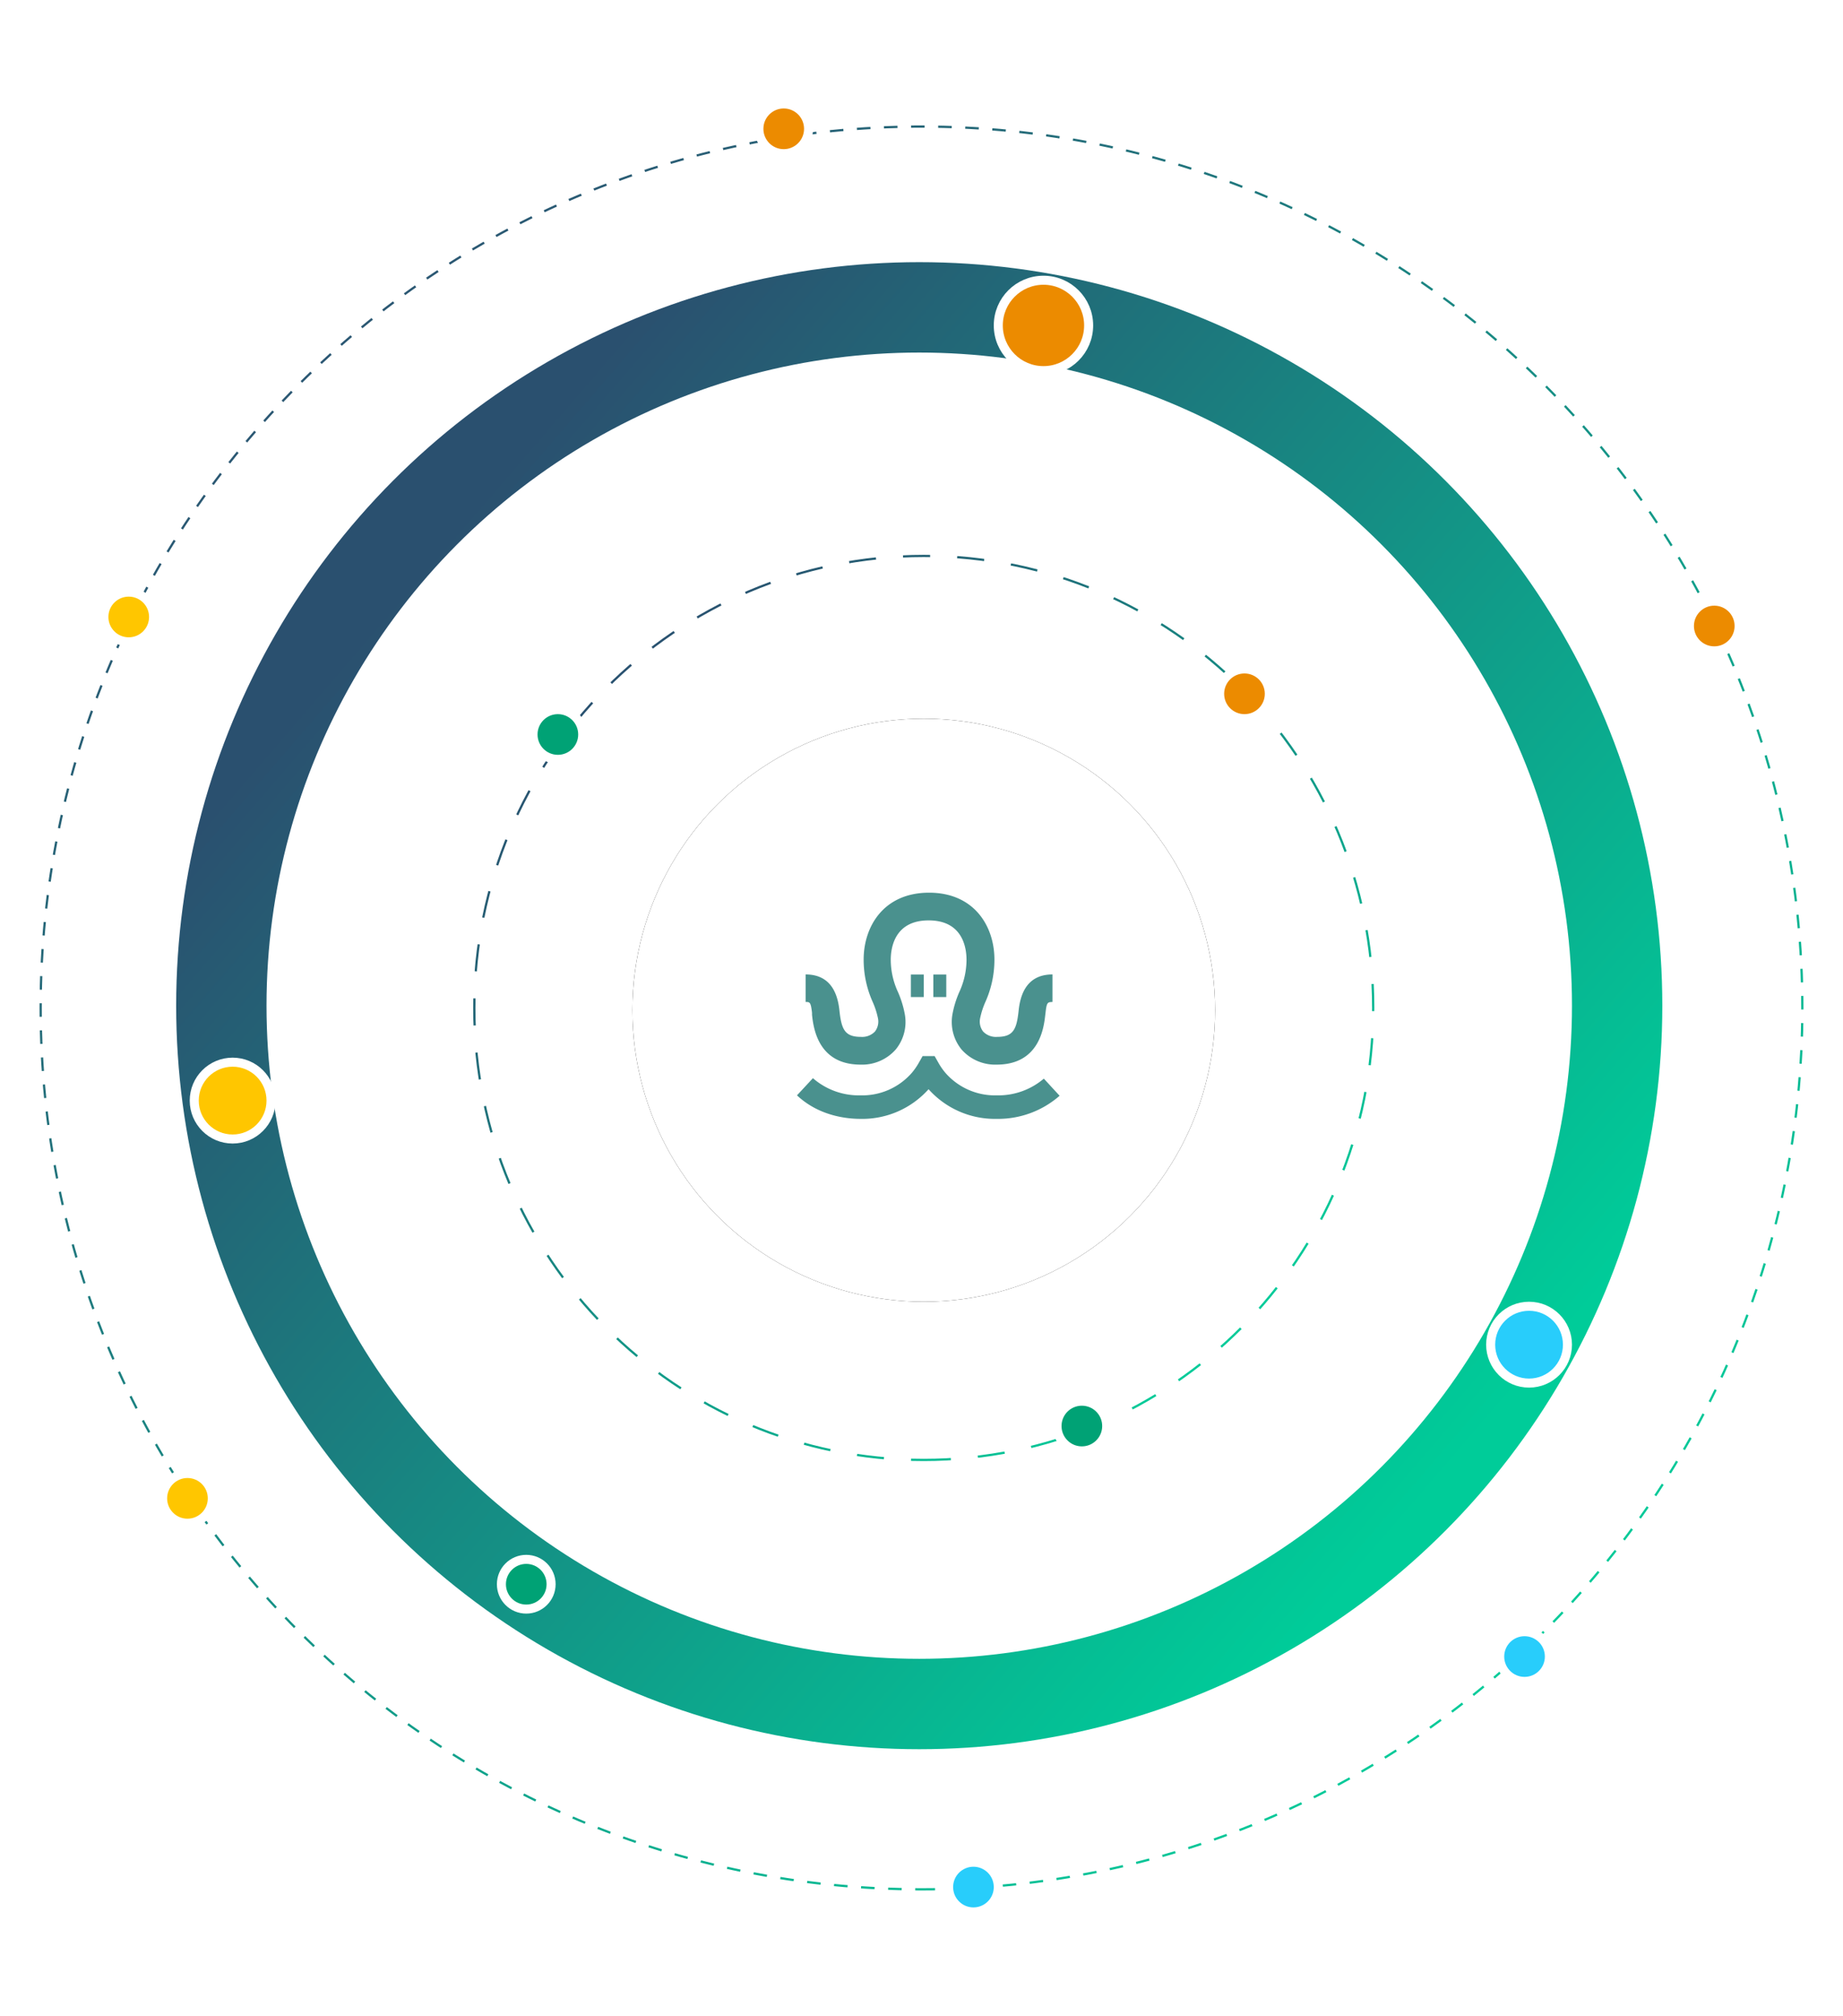 <svg xmlns="http://www.w3.org/2000/svg" xmlns:xlink="http://www.w3.org/1999/xlink" width="408" height="446"
  viewBox="0 0 408 446">
  <defs>
    <linearGradient id="a" x1="16.677%" x2="85.087%" y1="10.909%" y2="86.169%">
      <stop offset="0%" stop-color="#2A506F" />
      <stop offset="100%" stop-color="#0C9" />
    </linearGradient>
    <linearGradient id="b" x1="87.687%" x2="12.708%" y1="84.345%" y2="19.819%">
      <stop offset="0%" stop-color="#0C9" />
      <stop offset="100%" stop-color="#2A506F" />
    </linearGradient>
    <linearGradient id="c" x1="16.677%" x2="85.087%" y1="10.909%" y2="86.169%">
      <stop offset="0%" stop-color="#2C5572" />
      <stop offset="100%" stop-color="#0C9" />
    </linearGradient>
    <circle id="e" cx="64.5" cy="64.5" r="64.5" />
    <filter id="d" width="218.6%" height="218.6%" x="-59.3%" y="-59.3%" filterUnits="objectBoundingBox">
      <feOffset in="SourceAlpha" result="shadowOffsetOuter1" />
      <feGaussianBlur in="shadowOffsetOuter1" result="shadowBlurOuter1" stdDeviation="25.5" />
      <feColorMatrix in="shadowBlurOuter1" values="0 0 0 0 0 0 0 0 0 0 0 0 0 0 0 0 0 0 0.1 0" />
    </filter>
    <path id="f" d="M.545.63H27.86v45.592H.545z" />
    <path id="h" d="M.014.238H53.69v18.358H.014z" />
    <circle id="k" cx="329.5" cy="274.5" r="8.5" />
    <filter id="j" width="517.6%" height="517.6%" x="-208.8%" y="-208.8%" filterUnits="objectBoundingBox">
      <feMorphology in="SourceAlpha" operator="dilate" radius="1" result="shadowSpreadOuter1" />
      <feOffset in="shadowSpreadOuter1" result="shadowOffsetOuter1" />
      <feGaussianBlur in="shadowOffsetOuter1" result="shadowBlurOuter1" stdDeviation="11.5" />
      <feComposite in="shadowBlurOuter1" in2="SourceAlpha" operator="out" result="shadowBlurOuter1" />
      <feColorMatrix in="shadowBlurOuter1" values="0 0 0 0 0 0 0 0 0 0 0 0 0 0 0 0 0 0 0.1 0" />
    </filter>
    <circle id="m" cx="222" cy="49" r="10" />
    <filter id="l" width="455%" height="455%" x="-177.5%" y="-177.5%" filterUnits="objectBoundingBox">
      <feMorphology in="SourceAlpha" operator="dilate" radius="1" result="shadowSpreadOuter1" />
      <feOffset in="shadowSpreadOuter1" result="shadowOffsetOuter1" />
      <feGaussianBlur in="shadowOffsetOuter1" result="shadowBlurOuter1" stdDeviation="11.5" />
      <feComposite in="shadowBlurOuter1" in2="SourceAlpha" operator="out" result="shadowBlurOuter1" />
      <feColorMatrix in="shadowBlurOuter1" values="0 0 0 0 0 0 0 0 0 0 0 0 0 0 0 0 0 0 0.1 0" />
    </filter>
    <circle id="o" cx="42.5" cy="220.5" r="8.5" />
    <filter id="n" width="517.6%" height="517.6%" x="-208.8%" y="-208.8%" filterUnits="objectBoundingBox">
      <feMorphology in="SourceAlpha" operator="dilate" radius="1" result="shadowSpreadOuter1" />
      <feOffset in="shadowSpreadOuter1" result="shadowOffsetOuter1" />
      <feGaussianBlur in="shadowOffsetOuter1" result="shadowBlurOuter1" stdDeviation="11.5" />
      <feComposite in="shadowBlurOuter1" in2="SourceAlpha" operator="out" result="shadowBlurOuter1" />
      <feColorMatrix in="shadowBlurOuter1" values="0 0 0 0 0 0 0 0 0 0 0 0 0 0 0 0 0 0 0.1 0" />
    </filter>
    <circle id="q" cx="5.5" cy="5.5" r="5.5" />
    <filter id="p" width="745.5%" height="745.5%" x="-322.7%" y="-322.7%" filterUnits="objectBoundingBox">
      <feMorphology in="SourceAlpha" operator="dilate" radius="1" result="shadowSpreadOuter1" />
      <feOffset in="shadowSpreadOuter1" result="shadowOffsetOuter1" />
      <feGaussianBlur in="shadowOffsetOuter1" result="shadowBlurOuter1" stdDeviation="11.5" />
      <feComposite in="shadowBlurOuter1" in2="SourceAlpha" operator="out" result="shadowBlurOuter1" />
      <feColorMatrix in="shadowBlurOuter1" values="0 0 0 0 0 0 0 0 0 0 0 0 0 0 0 0 0 0 0.1 0" />
    </filter>
    <circle id="s" cx="32.5" cy="308.5" r="5.5" />
    <filter id="r" width="745.5%" height="745.5%" x="-322.7%" y="-322.7%" filterUnits="objectBoundingBox">
      <feMorphology in="SourceAlpha" operator="dilate" radius="1" result="shadowSpreadOuter1" />
      <feOffset in="shadowSpreadOuter1" result="shadowOffsetOuter1" />
      <feGaussianBlur in="shadowOffsetOuter1" result="shadowBlurOuter1" stdDeviation="11.5" />
      <feComposite in="shadowBlurOuter1" in2="SourceAlpha" operator="out" result="shadowBlurOuter1" />
      <feColorMatrix in="shadowBlurOuter1" values="0 0 0 0 0 0 0 0 0 0 0 0 0 0 0 0 0 0 0.1 0" />
    </filter>
    <circle id="u" cx="19.5" cy="113.5" r="5.5" />
    <filter id="t" width="745.5%" height="745.5%" x="-322.7%" y="-322.7%" filterUnits="objectBoundingBox">
      <feMorphology in="SourceAlpha" operator="dilate" radius="1" result="shadowSpreadOuter1" />
      <feOffset in="shadowSpreadOuter1" result="shadowOffsetOuter1" />
      <feGaussianBlur in="shadowOffsetOuter1" result="shadowBlurOuter1" stdDeviation="11.5" />
      <feComposite in="shadowBlurOuter1" in2="SourceAlpha" operator="out" result="shadowBlurOuter1" />
      <feColorMatrix in="shadowBlurOuter1" values="0 0 0 0 0 0 0 0 0 0 0 0 0 0 0 0 0 0 0.1 0" />
    </filter>
    <circle id="w" cx="5.5" cy="5.5" r="5.5" />
    <filter id="v" width="745.5%" height="745.5%" x="-322.7%" y="-322.7%" filterUnits="objectBoundingBox">
      <feMorphology in="SourceAlpha" operator="dilate" radius="1" result="shadowSpreadOuter1" />
      <feOffset in="shadowSpreadOuter1" result="shadowOffsetOuter1" />
      <feGaussianBlur in="shadowOffsetOuter1" result="shadowBlurOuter1" stdDeviation="11.5" />
      <feComposite in="shadowBlurOuter1" in2="SourceAlpha" operator="out" result="shadowBlurOuter1" />
      <feColorMatrix in="shadowBlurOuter1" values="0 0 0 0 0 0 0 0 0 0 0 0 0 0 0 0 0 0 0.1 0" />
    </filter>
    <circle id="y" cx="5.5" cy="5.5" r="5.5" />
    <filter id="x" width="745.5%" height="745.5%" x="-322.7%" y="-322.7%" filterUnits="objectBoundingBox">
      <feMorphology in="SourceAlpha" operator="dilate" radius="1" result="shadowSpreadOuter1" />
      <feOffset in="shadowSpreadOuter1" result="shadowOffsetOuter1" />
      <feGaussianBlur in="shadowOffsetOuter1" result="shadowBlurOuter1" stdDeviation="11.5" />
      <feComposite in="shadowBlurOuter1" in2="SourceAlpha" operator="out" result="shadowBlurOuter1" />
      <feColorMatrix in="shadowBlurOuter1" values="0 0 0 0 0 0 0 0 0 0 0 0 0 0 0 0 0 0 0.1 0" />
    </filter>
    <circle id="A" cx="328.5" cy="343.5" r="5.5" />
    <filter id="z" width="745.5%" height="745.5%" x="-322.7%" y="-322.7%" filterUnits="objectBoundingBox">
      <feMorphology in="SourceAlpha" operator="dilate" radius="1" result="shadowSpreadOuter1" />
      <feOffset in="shadowSpreadOuter1" result="shadowOffsetOuter1" />
      <feGaussianBlur in="shadowOffsetOuter1" result="shadowBlurOuter1" stdDeviation="11.5" />
      <feComposite in="shadowBlurOuter1" in2="SourceAlpha" operator="out" result="shadowBlurOuter1" />
      <feColorMatrix in="shadowBlurOuter1" values="0 0 0 0 0 0 0 0 0 0 0 0 0 0 0 0 0 0 0.1 0" />
    </filter>
    <circle id="C" cx="164.5" cy="5.5" r="5.5" />
    <filter id="B" width="745.5%" height="745.5%" x="-322.7%" y="-322.7%" filterUnits="objectBoundingBox">
      <feMorphology in="SourceAlpha" operator="dilate" radius="1" result="shadowSpreadOuter1" />
      <feOffset in="shadowSpreadOuter1" result="shadowOffsetOuter1" />
      <feGaussianBlur in="shadowOffsetOuter1" result="shadowBlurOuter1" stdDeviation="11.5" />
      <feComposite in="shadowBlurOuter1" in2="SourceAlpha" operator="out" result="shadowBlurOuter1" />
      <feColorMatrix in="shadowBlurOuter1" values="0 0 0 0 0 0 0 0 0 0 0 0 0 0 0 0 0 0 0.1 0" />
    </filter>
    <circle id="E" cx="266.5" cy="130.5" r="5.5" />
    <filter id="D" width="745.5%" height="745.5%" x="-322.7%" y="-322.7%" filterUnits="objectBoundingBox">
      <feMorphology in="SourceAlpha" operator="dilate" radius="1" result="shadowSpreadOuter1" />
      <feOffset in="shadowSpreadOuter1" result="shadowOffsetOuter1" />
      <feGaussianBlur in="shadowOffsetOuter1" result="shadowBlurOuter1" stdDeviation="11.5" />
      <feComposite in="shadowBlurOuter1" in2="SourceAlpha" operator="out" result="shadowBlurOuter1" />
      <feColorMatrix in="shadowBlurOuter1" values="0 0 0 0 0 0 0 0 0 0 0 0 0 0 0 0 0 0 0.1 0" />
    </filter>
    <circle id="G" cx="206.5" cy="394.5" r="5.5" />
    <filter id="F" width="745.5%" height="745.5%" x="-322.7%" y="-322.7%" filterUnits="objectBoundingBox">
      <feMorphology in="SourceAlpha" operator="dilate" radius="1" result="shadowSpreadOuter1" />
      <feOffset in="shadowSpreadOuter1" result="shadowOffsetOuter1" />
      <feGaussianBlur in="shadowOffsetOuter1" result="shadowBlurOuter1" stdDeviation="11.5" />
      <feComposite in="shadowBlurOuter1" in2="SourceAlpha" operator="out" result="shadowBlurOuter1" />
      <feColorMatrix in="shadowBlurOuter1" values="0 0 0 0 0 0 0 0 0 0 0 0 0 0 0 0 0 0 0.1 0" />
    </filter>
    <circle id="I" cx="370.5" cy="115.5" r="5.5" />
    <filter id="H" width="745.5%" height="745.5%" x="-322.7%" y="-322.7%" filterUnits="objectBoundingBox">
      <feMorphology in="SourceAlpha" operator="dilate" radius="1" result="shadowSpreadOuter1" />
      <feOffset in="shadowSpreadOuter1" result="shadowOffsetOuter1" />
      <feGaussianBlur in="shadowOffsetOuter1" result="shadowBlurOuter1" stdDeviation="11.5" />
      <feComposite in="shadowBlurOuter1" in2="SourceAlpha" operator="out" result="shadowBlurOuter1" />
      <feColorMatrix in="shadowBlurOuter1" values="0 0 0 0 0 0 0 0 0 0 0 0 0 0 0 0 0 0 0.1 0" />
    </filter>
  </defs>
  <g fill="none" fill-rule="evenodd" transform="translate(9 23)">
    <path fill-rule="nonzero" stroke="url(#a)" stroke-dasharray="6" stroke-width=".5"
      d="M195.5 300c54.952 0 99.5-44.772 99.5-100s-44.548-100-99.5-100S96 144.772 96 200s44.548 100 99.5 100z" />
    <circle cx="194.5" cy="199.5" r="154.5" fill-rule="nonzero" stroke="url(#b)" stroke-width="20" />
    <path fill-rule="nonzero" stroke="url(#c)" stroke-dasharray="3" stroke-width=".5"
      d="M195 395c107.696 0 195-87.304 195-195S302.696 5 195 5 0 92.304 0 200s87.304 195 195 195z" />
    <g fill-rule="nonzero" transform="translate(131 136)">
      <use fill="#000" filter="url(#d)" xlink:href="#e" />
      <use fill="#FFF" xlink:href="#e" />
    </g>
    <g transform="matrix(-1 0 0 1 225.554 174.54)">
      <path fill="#4a918e" opacity="1"
        d="M147.45,241.58l.06.47c.31,2.7,1.25,10.95,10.76,10.95a9.91,9.91,0,0,0,7.77-3.35,9.64,9.64,0,0,0,2-7.86,22.18,22.18,0,0,0-1.52-4.89,17,17,0,0,1-1.58-7.1c0-2.62.82-8.71,8.38-8.71s8.39,6.09,8.39,8.71a17,17,0,0,1-1.58,7.1,22.18,22.18,0,0,0-1.52,4.89,9.6,9.6,0,0,0,2,7.86,9.91,9.91,0,0,0,7.77,3.35c9.51,0,10.45-8.25,10.76-11l0-.46c.27-2.4.49-2.4,1.42-2.4v-6.09c-4.38,0-6.89,2.63-7.47,7.82l-.05.45c-.45,3.91-1.2,5.54-4.71,5.54a3.91,3.91,0,0,1-3.12-1.18,3.6,3.6,0,0,1-.67-2.92,17.61,17.61,0,0,1,1.17-3.63,22.8,22.8,0,0,0,2-9.37c0-7.37-4.48-14.8-14.48-14.8s-14.47,7.43-14.47,14.8a22.8,22.8,0,0,0,2,9.37,17.61,17.61,0,0,1,1.17,3.63,3.6,3.6,0,0,1-.67,2.92,3.91,3.91,0,0,1-3.12,1.18c-3.51,0-4.27-1.63-4.71-5.54l-.05-.45c-.58-5.19-3.09-7.82-7.47-7.82v6.09C147,239.18,147.19,239.18,147.45,241.58Z"
        transform="translate(-144.35 -215)" />
      <rect fill="#4a918e" opacity="1" x="25.07" y="18.07" width="2.86" height="4.98" />
      <rect fill="#4a918e" opacity="1" x="30.05" y="18.07" width="2.86" height="4.98" />
      <path fill="#4a918e" opacity="1"
        d="M198.94,256a15.46,15.46,0,0,1-10.53,3.8,14.56,14.56,0,0,1-11.38-5,14.23,14.23,0,0,1-1.45-2.07l-.92-1.62H172l-.92,1.62a14.23,14.23,0,0,1-1.45,2.07,14.56,14.56,0,0,1-11.38,5,15.55,15.55,0,0,1-10.43-3.7l-3.49,3.79A20.67,20.67,0,0,0,158.27,265a19.68,19.68,0,0,0,15.07-6.56A19.65,19.65,0,0,0,188.41,265c3.18,0,9.24-.68,14.06-5.2Z"
        transform="translate(-144.35 -215)" />
    </g>
    <!-- <g transform="matrix(-1 0 0 1 194.554 186.54)">
            <mask id="g" fill="#fff">
                <use xlink:href="#f"/>
            </mask>
            <path fill="#0C9" d="M27.335.63l-6.042 3.473a6.9 6.9 0 0 1 .32 2.046v17.406a7.188 7.188 0 0 1-3.612 6.22L2.766 38.5c-.697.4-1.45.653-2.22.794v6.928a8.726 8.726 0 0 0 3.06-1.043l19.786-11.334a8.89 8.89 0 0 0 4.468-7.691V3.55c0-.995-.182-1.971-.525-2.92" mask="url(#g)"/>
        </g>
        <path fill="#0C9" d="M198.978 225.036l15.172-8.72a7.185 7.185 0 0 0 3.604-6.215v-17.418c0-.686-.112-1.352-.303-1.993l6.047-3.474c.327.935.502 1.895.502 2.865v22.622a8.886 8.886 0 0 1-4.457 7.685l-19.704 11.326c-.934.536-1.96.879-3.053 1.045v-6.931a7 7 0 0 0 2.192-.792"/>
        <path fill="#00A375" d="M194.009 207.493v18.341a6.98 6.98 0 0 1-2.22-.793l-15.235-8.727a7.187 7.187 0 0 1-3.613-6.22V192.69a6.9 6.9 0 0 1 .32-2.048l16.56 9.518c3.404 2.398 4.14 4.668 4.188 7.333M195.398 201.728c-.901-1.464-2.243-2.728-4.174-3.938l-16.666-9.58a7.039 7.039 0 0 1 1.995-1.74l15.235-8.727a7.25 7.25 0 0 1 7.19.005l15.173 8.72a7.033 7.033 0 0 1 2.02 1.78l-16.59 9.534c-1.94 1.217-3.283 2.482-4.183 3.946"/>
        <g transform="matrix(-1 0 0 1 222.215 169.651)">
            <mask id="i" fill="#fff">
                <use xlink:href="#h"/>
            </mask>
            <path fill="#0C9" d="M8.065 16.816l15.172-8.72a7.253 7.253 0 0 1 7.19-.003l15.236 8.726a7.022 7.022 0 0 1 1.995 1.739l6.033-3.468a8.722 8.722 0 0 0-2.637-2.342L31.268 1.415a8.968 8.968 0 0 0-8.891.005L2.673 12.744a8.832 8.832 0 0 0-2.66 2.387l6.03 3.465a7.05 7.05 0 0 1 2.022-1.78" mask="url(#i)"/>
        </g>
        <path fill="#00A375" d="M201 200.142l16.451-9.452c.191.64.303 1.307.303 1.992v17.42a7.186 7.186 0 0 1-3.604 6.214l-15.172 8.72a6.986 6.986 0 0 1-2.192.791v-18.34c.049-2.66.783-4.93 4.215-7.345"/> -->
    <g fill-rule="nonzero" transform="matrix(-1 0 0 1 659 0)">
      <use fill="#000" filter="url(#j)" xlink:href="#k" />
      <use fill="#28CDFB" stroke="#FFF" stroke-width="2" xlink:href="#k" />
    </g>
    <g fill-rule="nonzero" transform="matrix(-1 0 0 1 444 0)">
      <use fill="#000" filter="url(#l)" xlink:href="#m" />
      <use fill="#EC8B00" stroke="#FFF" stroke-width="2" xlink:href="#m" />
    </g>
    <g fill-rule="nonzero" transform="matrix(-1 0 0 1 85 0)">
      <use fill="#000" filter="url(#n)" xlink:href="#o" />
      <use fill="#FFC600" stroke="#FFF" stroke-width="2" xlink:href="#o" />
    </g>
    <g fill-rule="nonzero" transform="matrix(-1 0 0 1 113 322)">
      <use fill="#000" filter="url(#p)" xlink:href="#q" />
      <use fill="#00A275" stroke="#FFF" stroke-width="2" xlink:href="#q" />
    </g>
    <g fill-rule="nonzero" transform="matrix(-1 0 0 1 65 0)">
      <use fill="#000" filter="url(#r)" xlink:href="#s" />
      <use fill="#FFC600" stroke="#FFF" stroke-width="2" xlink:href="#s" />
    </g>
    <g fill-rule="nonzero" transform="matrix(-1 0 0 1 39 0)">
      <use fill="#000" filter="url(#t)" xlink:href="#u" />
      <use fill="#FFC600" stroke="#FFF" stroke-width="2" xlink:href="#u" />
    </g>
    <g fill-rule="nonzero" transform="matrix(-1 0 0 1 120 134)">
      <use fill="#000" filter="url(#v)" xlink:href="#w" />
      <use fill="#00A275" stroke="#FFF" stroke-width="2" xlink:href="#w" />
    </g>
    <g fill-rule="nonzero">
      <g transform="matrix(-1 0 0 1 236 287)">
        <use fill="#000" filter="url(#x)" xlink:href="#y" />
        <use fill="#00A275" stroke="#FFF" stroke-width="2" xlink:href="#y" />
      </g>
    </g>
    <g fill-rule="nonzero" transform="matrix(-1 0 0 1 657 0)">
      <use fill="#000" filter="url(#z)" xlink:href="#A" />
      <use fill="#28CDFB" stroke="#FFF" stroke-width="2" xlink:href="#A" />
    </g>
    <g fill-rule="nonzero" transform="matrix(-1 0 0 1 329 0)">
      <use fill="#000" filter="url(#B)" xlink:href="#C" />
      <use fill="#EC8B00" stroke="#FFF" stroke-width="2" xlink:href="#C" />
    </g>
    <g fill-rule="nonzero" transform="matrix(-1 0 0 1 533 0)">
      <use fill="#000" filter="url(#D)" xlink:href="#E" />
      <use fill="#EC8B00" stroke="#FFF" stroke-width="2" xlink:href="#E" />
    </g>
    <g fill-rule="nonzero" transform="matrix(-1 0 0 1 413 0)">
      <use fill="#000" filter="url(#F)" xlink:href="#G" />
      <use fill="#28CDFB" stroke="#FFF" stroke-width="2" xlink:href="#G" />
    </g>
    <g fill-rule="nonzero" transform="matrix(-1 0 0 1 741 0)">
      <use fill="#000" filter="url(#H)" xlink:href="#I" />
      <use fill="#EC8B00" stroke="#FFF" stroke-width="2" xlink:href="#I" />
    </g>
  </g>
</svg>
